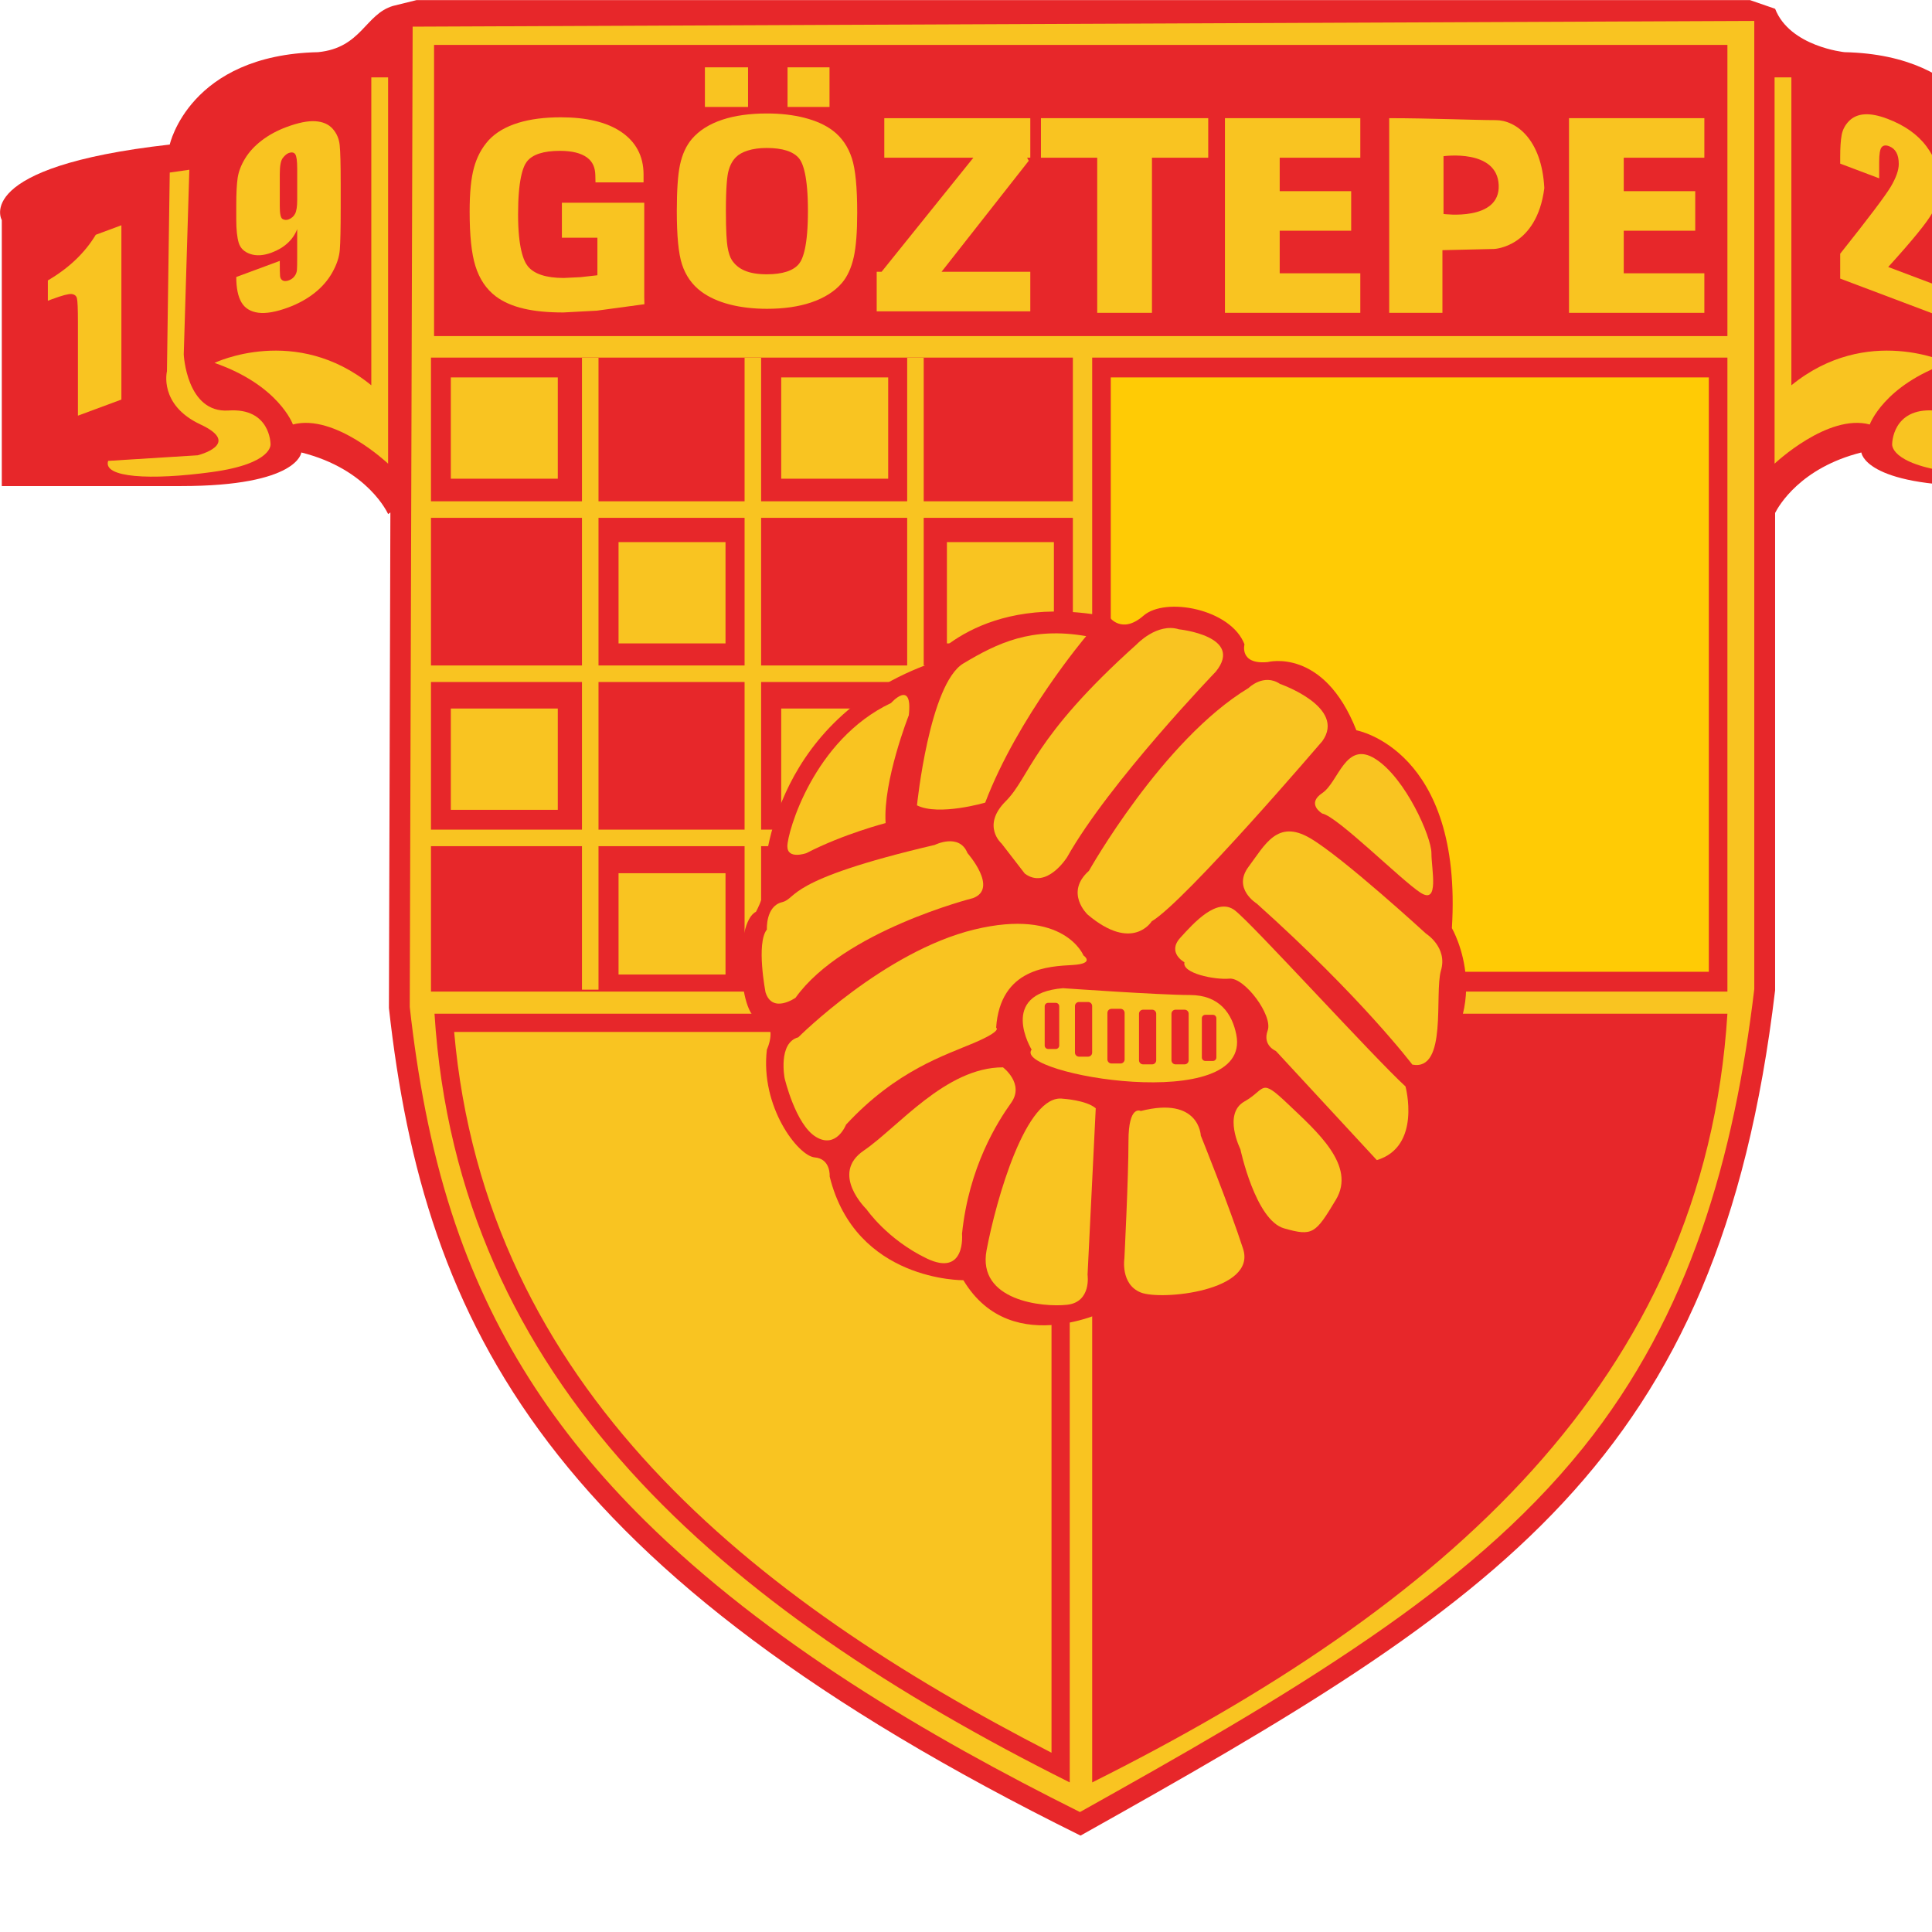 <?xml version="1.0" encoding="UTF-8" standalone="no"?>
<svg
   xmlns:dc="http://purl.org/dc/elements/1.1/"
   xmlns:cc="http://creativecommons.org/ns#"
   xmlns:rdf="http://www.w3.org/1999/02/22-rdf-syntax-ns#"
   xmlns:svg="http://www.w3.org/2000/svg"
   xmlns="http://www.w3.org/2000/svg"
   xmlns:sodipodi="http://sodipodi.sourceforge.net/DTD/sodipodi-0.dtd"
   xmlns:inkscape="http://www.inkscape.org/namespaces/inkscape"
   version="1.1"
   id="Layer_1"
   x="0px"
   y="0px"
   viewBox="0 0 1000 1000"
   xml:space="preserve"
   sodipodi:docname="Goztepesk Izmir.svg"
   width="1000"
   height="1000"
   inkscape:version="1.0.1 (3bc2e813f5, 2020-09-07)"><defs
   id="defs123" /><sodipodi:namedview
   pagecolor="#ffffff"
   bordercolor="#666666"
   borderopacity="1"
   objecttolerance="10"
   gridtolerance="10"
   guidetolerance="10"
   inkscape:pageopacity="0"
   inkscape:pageshadow="2"
   inkscape:window-width="1920"
   inkscape:window-height="1017"
   id="namedview121"
   showgrid="false"
   inkscape:zoom="1.1186869"
   inkscape:cx="306"
   inkscape:cy="396"
   inkscape:window-x="-8"
   inkscape:window-y="-8"
   inkscape:window-maximized="1"
   inkscape:current-layer="Layer_1" />
<g
   id="g1009"
   transform="matrix(4.755,0,0,4.755,-893.91,-1412.176)"><g
     id="g118">
	<path
   style="clip-rule:evenodd;fill:#e7272a;fill-rule:evenodd"
   d="m 423.215,320.95 c 0,0 3.352,-5.79 -18.283,-8.227 0,0 -2.133,-9.751 -16.15,-10.056 0,0 -5.947,-0.595 -7.56,-4.723 L 378.492,297 H 233.329 l -2.551,0.631 c -3.043,0.901 -3.421,4.562 -8.156,5.035 -14.017,0.305 -16.15,10.056 -16.15,10.056 -21.635,2.438 -18.283,8.227 -18.283,8.227 v 28.949 c 0,0 6.704,0 19.502,0 12.798,0 13.103,-3.657 13.103,-3.657 7.313,1.828 9.446,6.704 9.446,6.704 l 0.248,-0.172 c -0.053,18.169 -0.106,36.332 -0.159,53.94 3.861,34.747 17.374,61.451 75.285,90.085 45.364,-25.417 69.494,-40.538 75.607,-92.015 v -51.959 c 0.385,-0.762 2.757,-4.925 9.388,-6.583 0,0 0.305,3.657 13.103,3.657 12.798,0 19.502,0 19.502,0 V 320.95 Z"
   id="path2" />
	<path
   style="clip-rule:evenodd;fill:#f9c421;fill-rule:evenodd"
   d="m 305.55,494.236 c 10.72,-6.006 21.611,-12.128 31.723,-19.093 8.528,-5.874 16.546,-12.464 23.054,-20.571 11.674,-14.543 16.447,-31.68 18.626,-49.922 0,-35.128 0,-70.256 0,-105.384 -48.681,0.208 -97.361,0.416 -146.042,0.624 -0.107,35.568 -0.207,71.135 -0.315,106.702 0.85,7.6 2.21,15.143 4.567,22.429 4.235,13.089 11.241,23.812 21.001,33.467 13.297,13.152 30.695,23.428 47.386,31.748 z"
   id="path4" />
	<path
   style="clip-rule:evenodd;fill:#f9c421;fill-rule:evenodd"
   d="m 199.767,347.156 9.751,-0.609 c 0,0 4.876,-1.219 0.305,-3.352 -4.571,-2.133 -3.657,-5.79 -3.657,-5.79 l 0.305,-21.635 2.133,-0.305 -0.609,20.112 c 0,0 0.305,6.399 4.876,6.094 4.571,-0.305 4.571,3.657 4.571,3.657 0,0 0.305,2.133 -6.399,3.047 -6.704,0.914 -11.885,0.609 -11.276,-1.219 z"
   id="path6" />
	<path
   style="clip-rule:evenodd;fill:#f9c421;fill-rule:evenodd"
   d="m 211.347,336.491 c 0,0 8.837,-4.266 17.065,2.438 v -33.52 h 1.828 v 42.052 c 0,0 -5.79,-5.485 -10.361,-4.266 0,-10e-4 -1.524,-4.267 -8.532,-6.704 z"
   id="path8" />
	<path
   style="fill:#f9c421"
   d="m 201.207,321.509 v 18.972 l -4.732,1.754 v -10.172 c 0,-1.468 -0.036,-2.339 -0.108,-2.608 -0.068,-0.271 -0.264,-0.422 -0.58,-0.461 -0.316,-0.035 -1.02,0.15 -2.116,0.556 l -0.468,0.174 v -2.212 c 2.288,-1.34 4.028,-2.997 5.216,-4.969 z"
   id="path10" />
	<path
   style="fill:#f9c421"
   d="m 213.712,327.141 4.736,-1.755 c 0,0.884 0.008,1.437 0.032,1.66 0.024,0.219 0.12,0.38 0.288,0.473 0.168,0.094 0.396,0.085 0.684,-0.021 0.244,-0.09 0.444,-0.237 0.6,-0.443 0.156,-0.206 0.244,-0.43 0.264,-0.674 0.02,-0.239 0.028,-0.718 0.028,-1.426 v -3.024 c -0.232,0.594 -0.584,1.104 -1.056,1.531 -0.468,0.429 -1.048,0.773 -1.744,1.03 -0.868,0.322 -1.632,0.369 -2.296,0.147 -0.664,-0.222 -1.088,-0.628 -1.268,-1.218 -0.18,-0.589 -0.268,-1.445 -0.268,-2.561 v -1.512 c 0,-1.328 0.052,-2.335 0.156,-3.022 0.108,-0.688 0.38,-1.389 0.816,-2.102 0.436,-0.714 1.044,-1.367 1.816,-1.957 0.776,-0.591 1.672,-1.075 2.696,-1.455 1.264,-0.469 2.304,-0.678 3.116,-0.627 0.812,0.051 1.444,0.321 1.888,0.816 0.444,0.496 0.704,1.095 0.772,1.794 0.072,0.701 0.108,2.092 0.108,4.18 v 2.636 c 0,2.26 -0.032,3.779 -0.096,4.563 -0.06,0.786 -0.332,1.607 -0.812,2.465 -0.48,0.858 -1.132,1.608 -1.952,2.251 -0.82,0.644 -1.768,1.167 -2.848,1.567 -1.336,0.495 -2.428,0.684 -3.276,0.571 -0.848,-0.118 -1.456,-0.497 -1.828,-1.139 -0.371,-0.644 -0.556,-1.56 -0.556,-2.748 z m 4.737,-7.671 c 0,0.796 0.1,1.251 0.308,1.362 0.208,0.111 0.42,0.124 0.64,0.043 0.328,-0.122 0.568,-0.33 0.72,-0.623 0.152,-0.296 0.228,-0.788 0.228,-1.484 v -3.436 c 0,-0.836 -0.072,-1.353 -0.216,-1.56 -0.144,-0.203 -0.384,-0.245 -0.72,-0.121 -0.204,0.076 -0.416,0.254 -0.632,0.534 -0.22,0.281 -0.328,0.857 -0.328,1.734 z"
   id="path12" />
	<path
   style="clip-rule:evenodd;fill:#f9c421;fill-rule:evenodd"
   d="m 400.056,336.491 c 0,0 -8.837,-4.266 -17.065,2.438 v -33.52 h -1.828 v 42.052 c 0,0 5.79,-5.485 10.361,-4.266 0,-10e-4 1.523,-4.267 8.532,-6.704 z"
   id="path14" />
	<path
   style="fill:#f9c421"
   d="m 398.725,328.009 v 3.236 l -10.42,-3.932 v -2.708 c 3.088,-3.879 4.92,-6.312 5.504,-7.291 0.58,-0.981 0.872,-1.807 0.872,-2.479 0,-0.516 -0.088,-0.933 -0.264,-1.251 -0.176,-0.322 -0.444,-0.551 -0.804,-0.687 -0.356,-0.134 -0.624,-0.091 -0.8,0.122 -0.176,0.213 -0.264,0.74 -0.264,1.576 v 1.804 l -4.244,-1.601 v -0.692 c 0,-1.06 0.056,-1.879 0.164,-2.45 0.112,-0.569 0.38,-1.073 0.808,-1.507 0.432,-0.429 0.988,-0.671 1.676,-0.716 0.688,-0.044 1.512,0.115 2.472,0.477 1.884,0.711 3.308,1.716 4.272,3.012 0.968,1.301 1.448,2.662 1.448,4.09 0,1.088 -0.272,2.133 -0.812,3.142 -0.544,1.003 -2.144,2.971 -4.8,5.897 z"
   id="path16" />
	<path
   style="fill:#f9c421"
   d="m 420.043,325.084 v 3.036 l -5.872,-2.216 v 3.22 c 0.736,-0.59 1.68,-0.666 2.836,-0.23 1.304,0.492 2.292,1.229 2.96,2.213 0.668,0.984 1,2.513 1,4.589 v 2.708 c 0,1.344 -0.064,2.308 -0.192,2.888 -0.128,0.58 -0.404,1.056 -0.828,1.432 -0.42,0.378 -1.008,0.568 -1.76,0.568 -0.756,-10e-4 -1.676,-0.204 -2.76,-0.613 -1.22,-0.46 -2.296,-1.078 -3.224,-1.856 -0.928,-0.774 -1.588,-1.659 -1.98,-2.651 -0.392,-0.992 -0.588,-2.37 -0.588,-4.134 v -1.032 l 4.736,1.787 v 1.184 c 0,1.224 0.044,2.113 0.128,2.661 0.088,0.549 0.384,0.917 0.892,1.108 0.232,0.088 0.424,0.088 0.568,-0.006 0.144,-0.094 0.224,-0.224 0.236,-0.391 0.008,-0.169 0.024,-0.911 0.04,-2.225 v -3.76 c 0,-0.712 -0.076,-1.224 -0.224,-1.541 -0.148,-0.312 -0.396,-0.533 -0.736,-0.662 -0.22,-0.083 -0.404,-0.088 -0.552,-0.012 -0.148,0.08 -0.244,0.184 -0.288,0.319 -0.044,0.136 -0.064,0.484 -0.064,1.036 l -4.688,-1.769 0.2,-9.484 z"
   id="path18" />
	<path
   style="clip-rule:evenodd;fill:#f9c421;fill-rule:evenodd"
   d="m 411.636,347.156 -9.751,-0.609 c 0,0 -4.876,-1.219 -0.305,-3.352 4.571,-2.133 3.657,-5.79 3.657,-5.79 l -0.305,-21.635 -2.133,-0.305 0.609,20.112 c 0,0 -0.305,6.399 -4.876,6.094 -4.571,-0.305 -4.571,3.657 -4.571,3.657 0,0 -0.305,2.133 6.399,3.047 6.704,0.914 11.885,0.609 11.276,-1.219 z"
   id="path20" />
	<polygon
   style="clip-rule:evenodd;fill:#e7272a;fill-rule:evenodd"
   points="376.029,301.877 376.029,333.573 235.243,333.573 235.243,301.877 "
   id="polygon22" />
	<polygon
   style="clip-rule:evenodd;fill:#e7272a;fill-rule:evenodd"
   points="376.029,404.925 376.029,335.914 306.882,335.914 306.882,404.925 "
   id="polygon24" />
	<polygon
   style="clip-rule:evenodd;fill:#ffcb05;fill-rule:evenodd"
   points="374.006,402.769 374.006,338.071 308.905,338.071 308.905,402.769 "
   id="polygon26" />
	<polygon
   style="clip-rule:evenodd;fill:#e7272a;fill-rule:evenodd"
   points="304.78,404.925 304.78,335.914 234.906,335.914 234.906,404.925 "
   id="polygon28" />
	<polygon
   style="clip-rule:evenodd;fill:#f9c421;fill-rule:evenodd"
   points="248.711,349.097 248.711,338.071 237.067,338.071 237.067,349.097 "
   id="polygon30" />
	<polygon
   style="clip-rule:evenodd;fill:#f9c421;fill-rule:evenodd"
   points="284.676,349.097 284.676,338.071 273.032,338.071 273.032,349.097 "
   id="polygon32" />
	<polygon
   style="clip-rule:evenodd;fill:#f9c421;fill-rule:evenodd"
   points="266.968,367.025 266.968,355.998 255.324,355.998 255.324,367.025 "
   id="polygon34" />
	<polygon
   style="clip-rule:evenodd;fill:#f9c421;fill-rule:evenodd"
   points="302.713,367.025 302.713,355.998 291.069,355.998 291.069,367.025 "
   id="polygon36" />
	<polygon
   style="clip-rule:evenodd;fill:#f9c421;fill-rule:evenodd"
   points="248.711,385.14 248.711,374.113 237.067,374.113 237.067,385.14 "
   id="polygon38" />
	<polygon
   style="clip-rule:evenodd;fill:#f9c421;fill-rule:evenodd"
   points="284.676,385.14 284.676,374.113 273.032,374.113 273.032,385.14 "
   id="polygon40" />
	<polygon
   style="clip-rule:evenodd;fill:#f9c421;fill-rule:evenodd"
   points="266.968,403.067 266.968,392.041 255.324,392.041 255.324,403.067 "
   id="polygon42" />
	<polygon
   style="clip-rule:evenodd;fill:#f9c421;fill-rule:evenodd"
   points="253.144,335.935 253.144,404.717 251.344,404.717 251.344,335.935 "
   id="polygon44" />
	<polygon
   style="clip-rule:evenodd;fill:#f9c421;fill-rule:evenodd"
   points="270.844,335.935 270.844,404.717 269.044,404.717 269.044,335.935 "
   id="polygon46" />
	<polygon
   style="clip-rule:evenodd;fill:#f9c421;fill-rule:evenodd"
   points="288.543,335.935 288.543,404.717 286.743,404.717 286.743,335.935 "
   id="polygon48" />
	<polygon
   style="clip-rule:evenodd;fill:#f9c421;fill-rule:evenodd"
   points="234.803,351.555 304.871,351.555 304.871,353.355 234.803,353.355 "
   id="polygon50" />
	<polygon
   style="clip-rule:evenodd;fill:#f9c421;fill-rule:evenodd"
   points="234.803,369.426 304.871,369.426 304.871,371.226 234.803,371.226 "
   id="polygon52" />
	<polygon
   style="clip-rule:evenodd;fill:#f9c421;fill-rule:evenodd"
   points="234.803,387.297 304.871,387.297 304.871,389.097 234.803,389.097 "
   id="polygon54" />
	<path
   style="clip-rule:evenodd;fill:#e7272a;fill-rule:evenodd"
   d="m 306.882,491.009 c 38.028,-19.027 66.624,-43.635 69.147,-83.675 -23.049,0 -46.098,0 -69.147,0 0,27.892 0,55.784 0,83.675 z"
   id="path56" />
	<path
   style="clip-rule:evenodd;fill:#e7272a;fill-rule:evenodd"
   d="m 304.438,491.009 c -38.028,-19.027 -66.624,-43.635 -69.147,-83.675 23.049,0 46.098,0 69.147,0 0,27.892 0,55.784 0,83.675 z"
   id="path58" />
	<path
   style="clip-rule:evenodd;fill:#f9c421;fill-rule:evenodd"
   d="m 302.454,487.779 c 0,-26.153 0,-52.307 0,-78.46 -21.675,0 -43.349,0 -65.024,0 3.409,38.76 32.465,61.72 65.024,78.46 z"
   id="path60" />
	<path
   style="clip-rule:evenodd;fill:#e7272a;fill-rule:evenodd"
   d="m 271.175,392.377 c 0,0 0.297,-16.487 17.676,-23.023 0,0 5.793,-8.021 19.904,-5.199 0,0 1.337,1.931 3.713,-0.149 2.377,-2.079 9.506,-0.743 10.992,3.119 0,0 -0.594,2.228 2.525,1.931 0,0 6.09,-1.634 9.655,7.427 0,0 11.586,2.08 10.397,21.538 0,0 5.199,8.912 -3.416,16.636 0,0 3.119,7.724 -5.199,10.695 0,0 -2.674,10.1 -10.992,8.466 0,0 -3.862,10.546 -17.23,5.496 0,0 -10.992,5.941 -16.339,-2.971 0,0 -11.734,0.148 -14.556,-11.289 0,0 0.148,-1.931 -1.634,-2.08 -1.782,-0.148 -5.941,-5.496 -5.199,-11.734 0,0 1.337,-2.822 -0.891,-3.268 -2.228,-0.446 -2.674,-10.546 -0.297,-11.734 -10e-4,0 1.336,-2.376 0.891,-3.861 z"
   id="path62" />
	<path
   style="clip-rule:evenodd;fill:#f9c421;fill-rule:evenodd"
   d="m 273.403,414.36 c 0,0 -0.743,-3.862 1.485,-4.456 0,0 9.358,-9.358 19.161,-11.734 9.803,-2.376 11.883,2.822 11.883,2.822 0,0 1.337,0.891 -1.188,1.04 -2.525,0.148 -7.872,0.297 -8.318,6.833 0,0 0.743,0.297 -2.377,1.634 -3.119,1.337 -8.466,2.971 -13.962,8.912 0,0 -1.04,2.674 -3.268,1.337 -2.228,-1.338 -3.416,-6.388 -3.416,-6.388 z"
   id="path64" />
	<path
   style="clip-rule:evenodd;fill:#f9c421;fill-rule:evenodd"
   d="m 271.472,398.169 c 0,0 -0.149,-2.525 1.634,-2.971 1.782,-0.446 0.149,-2.377 16.636,-6.238 0,0 2.674,-1.337 3.565,0.891 0,0 3.416,3.862 0.594,4.902 0,0 -14.111,3.565 -19.31,10.843 0,0 -2.525,1.782 -3.268,-0.594 0,0 -1.04,-5.347 0.149,-6.833 z"
   id="path66" />
	<path
   style="clip-rule:evenodd;fill:#f9c421;fill-rule:evenodd"
   d="m 275.779,389.851 c 0,0 -2.079,0.743 -2.079,-0.743 0,-1.486 2.822,-11.586 11.289,-15.596 0,0 2.377,-2.674 1.931,1.337 0,0 -2.822,7.13 -2.525,11.734 -10e-4,10e-4 -4.605,1.189 -8.616,3.268 z"
   id="path68" />
	<path
   style="clip-rule:evenodd;fill:#f9c421;fill-rule:evenodd"
   d="m 287.811,384.653 c 0,0 1.337,-13.22 5.05,-15.448 3.713,-2.228 7.427,-4.01 13.368,-2.971 0,0 -7.427,8.764 -10.992,18.121 0,10e-4 -5.05,1.486 -7.426,0.298 z"
   id="path70" />
	<path
   style="clip-rule:evenodd;fill:#f9c421;fill-rule:evenodd"
   d="m 297.02,388.812 c 0,0 -2.228,-1.931 0.446,-4.605 2.674,-2.674 2.822,-6.833 14.259,-17.082 0,0 2.228,-2.377 4.605,-1.634 0,0 7.13,0.743 4.01,4.605 0,0 -11.586,12.031 -16.19,20.201 0,0 -2.228,3.565 -4.605,1.782 z"
   id="path72" />
	<path
   style="clip-rule:evenodd;fill:#f9c421;fill-rule:evenodd"
   d="m 306.378,396.535 c 0,0 -2.525,-2.376 0.149,-4.753 0,0 8.021,-14.259 17.379,-19.904 0,0 1.634,-1.634 3.416,-0.446 0,0 7.278,2.525 4.605,6.239 0,0 -14.854,17.379 -18.567,19.607 -0.001,0 -2.081,3.416 -6.982,-0.743 z"
   id="path74" />
	<path
   style="clip-rule:evenodd;fill:#f9c421;fill-rule:evenodd"
   d="m 316.924,401.734 c 0,0 -1.931,-1.04 -0.446,-2.674 1.485,-1.634 4.01,-4.456 5.941,-2.971 1.931,1.485 15.151,16.042 18.567,19.161 0,0 1.782,6.536 -3.119,8.021 l -10.992,-11.883 c 0,0 -1.485,-0.594 -0.891,-2.228 0.594,-1.634 -2.525,-5.793 -4.159,-5.644 -1.634,0.149 -5.199,-0.594 -4.901,-1.782 z"
   id="path76" />
	<path
   style="clip-rule:evenodd;fill:#f9c421;fill-rule:evenodd"
   d="m 324.796,395.347 c 0,0 -2.674,-1.634 -0.891,-4.011 1.782,-2.376 3.119,-5.199 6.684,-3.119 3.565,2.079 12.626,10.397 12.626,10.397 0,0 2.377,1.485 1.634,4.01 -0.743,2.525 0.743,10.992 -3.119,10.249 -0.001,0.001 -5.497,-7.277 -16.934,-17.526 z"
   id="path78" />
	<path
   style="clip-rule:evenodd;fill:#f9c421;fill-rule:evenodd"
   d="m 331.926,385.544 c 0,0 -1.782,-1.04 0,-2.228 1.782,-1.188 2.525,-5.793 5.793,-3.713 3.268,2.079 6.09,8.467 6.09,10.249 0,1.782 0.891,5.644 -1.188,4.308 -2.08,-1.338 -9.061,-8.319 -10.695,-8.616 z"
   id="path80" />
	<path
   style="clip-rule:evenodd;fill:#f9c421;fill-rule:evenodd"
   d="m 323.014,422.084 c 0,0 -1.931,-3.862 0.446,-5.199 2.377,-1.337 1.634,-2.674 4.753,0.297 3.119,2.971 7.427,6.684 5.199,10.397 -2.228,3.713 -2.525,4.01 -5.644,3.119 -3.119,-0.891 -4.754,-8.614 -4.754,-8.614 z"
   id="path82" />
	<path
   style="clip-rule:evenodd;fill:#f9c421;fill-rule:evenodd"
   d="m 312.17,417.925 c 0,0 -1.337,-0.743 -1.337,3.268 0,4.01 -0.446,12.774 -0.446,12.774 0,0 -0.446,2.822 1.782,3.713 2.228,0.891 12.626,-0.149 11.14,-4.753 -1.486,-4.604 -4.605,-12.328 -4.605,-12.328 0,0 -0.147,-4.308 -6.534,-2.674 z"
   id="path84" />
	<path
   style="clip-rule:evenodd;fill:#f9c421;fill-rule:evenodd"
   d="m 307.269,417.628 -0.891,18.121 c 0,0 0.446,2.971 -2.228,3.268 -2.674,0.297 -9.803,-0.445 -8.764,-5.941 1.04,-5.496 4.308,-17.081 8.318,-16.487 0,-10e-4 2.525,0.147 3.565,1.039 z"
   id="path86" />
	<path
   style="clip-rule:evenodd;fill:#f9c421;fill-rule:evenodd"
   d="m 282.315,428.619 c 0,0 -4.01,-3.862 -0.297,-6.387 3.713,-2.525 8.912,-9.061 15.151,-9.061 0,0 2.377,1.782 0.891,3.862 -1.485,2.08 -4.605,6.981 -5.347,14.259 0,0 0.446,4.753 -3.862,2.674 -4.308,-2.079 -6.536,-5.347 -6.536,-5.347 z"
   id="path88" />
	<path
   style="clip-rule:evenodd;fill:#f9c421;fill-rule:evenodd"
   d="m 300.288,411.24 c 0,0 -3.713,-6.09 3.416,-6.684 0,0 10.546,0.743 13.814,0.743 3.268,0 4.605,2.079 5.05,4.307 1.766,8.833 -24.346,4.312 -22.28,1.634 z"
   id="path90" />
	<path
   style="clip-rule:evenodd;fill:#e7272a;fill-rule:evenodd"
   d="m 302.085,406.152 h 0.835 c 0.205,0 0.373,0.168 0.373,0.373 v 4.275 c 0,0.205 -0.168,0.373 -0.373,0.373 h -0.835 c -0.205,0 -0.373,-0.168 -0.373,-0.373 v -4.275 c 0,-0.205 0.168,-0.373 0.373,-0.373 z"
   id="path92" />
	<path
   style="clip-rule:evenodd;fill:#e7272a;fill-rule:evenodd"
   d="m 305.448,406.059 h 0.989 c 0.243,0 0.442,0.199 0.442,0.442 v 5.066 c 0,0.243 -0.199,0.442 -0.442,0.442 h -0.989 c -0.243,0 -0.442,-0.199 -0.442,-0.442 v -5.066 c 0,-0.243 0.198,-0.442 0.442,-0.442 z"
   id="path94" />
	<path
   style="clip-rule:evenodd;fill:#e7272a;fill-rule:evenodd"
   d="m 308.981,406.802 h 0.989 c 0.243,0 0.442,0.199 0.442,0.442 v 5.066 c 0,0.243 -0.199,0.442 -0.442,0.442 h -0.989 c -0.243,0 -0.442,-0.199 -0.442,-0.442 v -5.066 c 0,-0.242 0.198,-0.442 0.442,-0.442 z"
   id="path96" />
	<path
   style="clip-rule:evenodd;fill:#e7272a;fill-rule:evenodd"
   d="m 312.421,406.896 h 0.989 c 0.243,0 0.442,0.199 0.442,0.442 v 5.066 c 0,0.243 -0.199,0.442 -0.442,0.442 h -0.989 c -0.243,0 -0.442,-0.199 -0.442,-0.442 v -5.066 c 0,-0.244 0.199,-0.442 0.442,-0.442 z"
   id="path98" />
	<path
   style="clip-rule:evenodd;fill:#e7272a;fill-rule:evenodd"
   d="m 315.954,406.896 h 0.989 c 0.243,0 0.442,0.199 0.442,0.442 v 5.066 c 0,0.243 -0.199,0.442 -0.442,0.442 h -0.989 c -0.243,0 -0.442,-0.199 -0.442,-0.442 v -5.066 c 0,-0.244 0.199,-0.442 0.442,-0.442 z"
   id="path100" />
	<path
   style="clip-rule:evenodd;fill:#e7272a;fill-rule:evenodd"
   d="m 319.192,407.453 h 0.835 c 0.205,0 0.373,0.168 0.373,0.373 v 4.275 c 0,0.205 -0.168,0.373 -0.373,0.373 h -0.835 c -0.205,0 -0.373,-0.168 -0.373,-0.373 v -4.275 c 0,-0.205 0.168,-0.373 0.373,-0.373 z"
   id="path102" />
	<path
   style="clip-rule:evenodd;fill:#f9c421;fill-rule:evenodd"
   d="m 258.126,319.057 h -8.969 v 3.807 c 0,0 2.897,0 3.865,0 0,1.004 0,3.167 0,4.088 -0.708,0.078 -1.828,0.204 -1.828,0.204 -0.003,10e-4 -1.837,0.09 -1.837,0.09 -1.903,-10e-4 -3.215,-0.427 -3.903,-1.269 -0.486,-0.6 -1.066,-2.069 -1.066,-5.663 0,-3.719 0.52,-5.171 0.958,-5.736 0.601,-0.777 1.809,-1.17 3.594,-1.17 1.313,0 2.31,0.247 2.964,0.734 0.589,0.439 0.873,1.048 0.893,1.914 l 0.018,0.785 h 5.232 v -0.859 c 0,-2.013 -0.845,-3.591 -2.512,-4.69 -1.55,-1.019 -3.731,-1.535 -6.481,-1.535 -1.809,0 -3.33,0.198 -4.651,0.602 -1.354,0.418 -2.43,1.049 -3.201,1.875 -0.757,0.827 -1.303,1.848 -1.625,3.041 -0.31,1.151 -0.461,2.702 -0.461,4.741 0,2.632 0.204,4.568 0.624,5.916 0.435,1.415 1.183,2.531 2.222,3.314 0.794,0.601 1.819,1.052 3.046,1.337 1.192,0.281 2.602,0.418 4.309,0.418 l 3.648,-0.197 5.175,-0.701 -0.018,-0.71 v -10.336 z"
   id="path104" />
	<path
   style="clip-rule:evenodd;fill:#f9c421;fill-rule:evenodd"
   d="m 278.651,311.208 c -0.815,-0.619 -1.836,-1.078 -3.119,-1.405 -1.208,-0.307 -2.57,-0.463 -4.048,-0.463 -1.863,-10e-4 -3.495,0.227 -4.853,0.676 -1.413,0.466 -2.529,1.17 -3.317,2.091 -0.618,0.724 -1.055,1.672 -1.3,2.82 -0.231,1.088 -0.348,2.781 -0.348,5.033 0,2.728 0.185,4.624 0.562,5.792 0.4,1.237 1.105,2.237 2.096,2.973 0.835,0.621 1.883,1.094 3.112,1.41 1.209,0.309 2.57,0.468 4.048,0.468 1.829,0 3.444,-0.232 4.799,-0.69 1.433,-0.485 2.561,-1.196 3.351,-2.116 0.599,-0.698 1.036,-1.654 1.299,-2.845 0.245,-1.109 0.37,-2.721 0.37,-4.789 0,-2.788 -0.188,-4.727 -0.575,-5.931 -0.408,-1.27 -1.106,-2.288 -2.077,-3.024 z m -7.206,1.887 c 1.73,0 2.918,0.384 3.532,1.139 0.44,0.542 0.963,1.976 0.963,5.726 0,3.748 -0.526,5.189 -0.966,5.737 -0.612,0.762 -1.799,1.149 -3.529,1.149 -0.969,-10e-4 -1.776,-0.135 -2.398,-0.404 -0.594,-0.254 -1.047,-0.627 -1.385,-1.139 -0.213,-0.321 -0.374,-0.817 -0.48,-1.477 -0.079,-0.502 -0.173,-1.58 -0.173,-3.866 0,-2.693 0.147,-3.831 0.27,-4.313 0.166,-0.65 0.43,-1.152 0.808,-1.536 0.311,-0.315 0.732,-0.554 1.288,-0.731 0.592,-0.189 1.289,-0.285 2.07,-0.285 z m 6.845,-8.776 h -0.76 -3.81 v 4.31 h 4.569 v -4.31 z m -8.869,0 h -0.76 -3.936 v 4.31 h 4.696 z"
   id="path106" />
	<polygon
   style="clip-rule:evenodd;fill:#f9c421;fill-rule:evenodd"
   points="313.388,314.155 313.388,331.04 307.429,331.04 307.429,314.155 301.304,314.155 301.304,309.851 307.429,309.851 313.388,309.851 319.513,309.851 319.513,314.155 "
   id="polygon108" />
	<polygon
   style="clip-rule:evenodd;fill:#f9c421;fill-rule:evenodd"
   points="327.294,314.155 327.294,317.797 335.074,317.797 335.074,322.101 327.294,322.101 327.294,326.736 336.068,326.736 336.068,331.04 327.294,331.04 323.321,331.04 321.334,331.04 321.334,309.851 323.321,309.851 327.294,309.851 336.068,309.851 336.068,314.155 "
   id="polygon110" />
	<polygon
   style="clip-rule:evenodd;fill:#f9c421;fill-rule:evenodd"
   points="290.484,326.571 300.145,326.571 300.145,330.875 283.425,330.875 283.425,327.233 283.425,326.571 283.958,326.571 293.947,314.155 284.253,314.155 284.253,309.851 300.145,309.851 300.145,314.155 299.795,314.155 299.979,314.486 "
   id="polygon112" />
	<path
   style="clip-rule:evenodd;fill:#f9c421;fill-rule:evenodd"
   d="m 350.801,310.064 c 2.193,0 5.02,2.052 5.297,7.402 -0.828,6.456 -5.463,6.622 -5.463,6.622 -1.876,0.044 -3.753,0.087 -5.628,0.131 0,2.274 0,4.548 0,6.822 -1.932,0 -3.863,0 -5.794,0 0,-7.063 0,-14.127 0,-21.19 4.387,0 9.395,0.213 11.588,0.213 z m -5.676,3.926 c 0,2.097 0,4.194 0,6.291 0,0 6.173,0.828 6.007,-3.145 -0.165,-3.974 -6.007,-3.146 -6.007,-3.146 z"
   id="path114" />
	<polygon
   style="clip-rule:evenodd;fill:#f9c421;fill-rule:evenodd"
   points="364.745,314.155 364.745,317.797 372.526,317.797 372.526,322.101 364.745,322.101 364.745,326.736 373.519,326.736 373.519,331.04 364.745,331.04 360.772,331.04 358.786,331.04 358.786,309.851 360.772,309.851 364.745,309.851 373.519,309.851 373.519,314.155 "
   id="polygon116" />
</g></g>
</svg>

